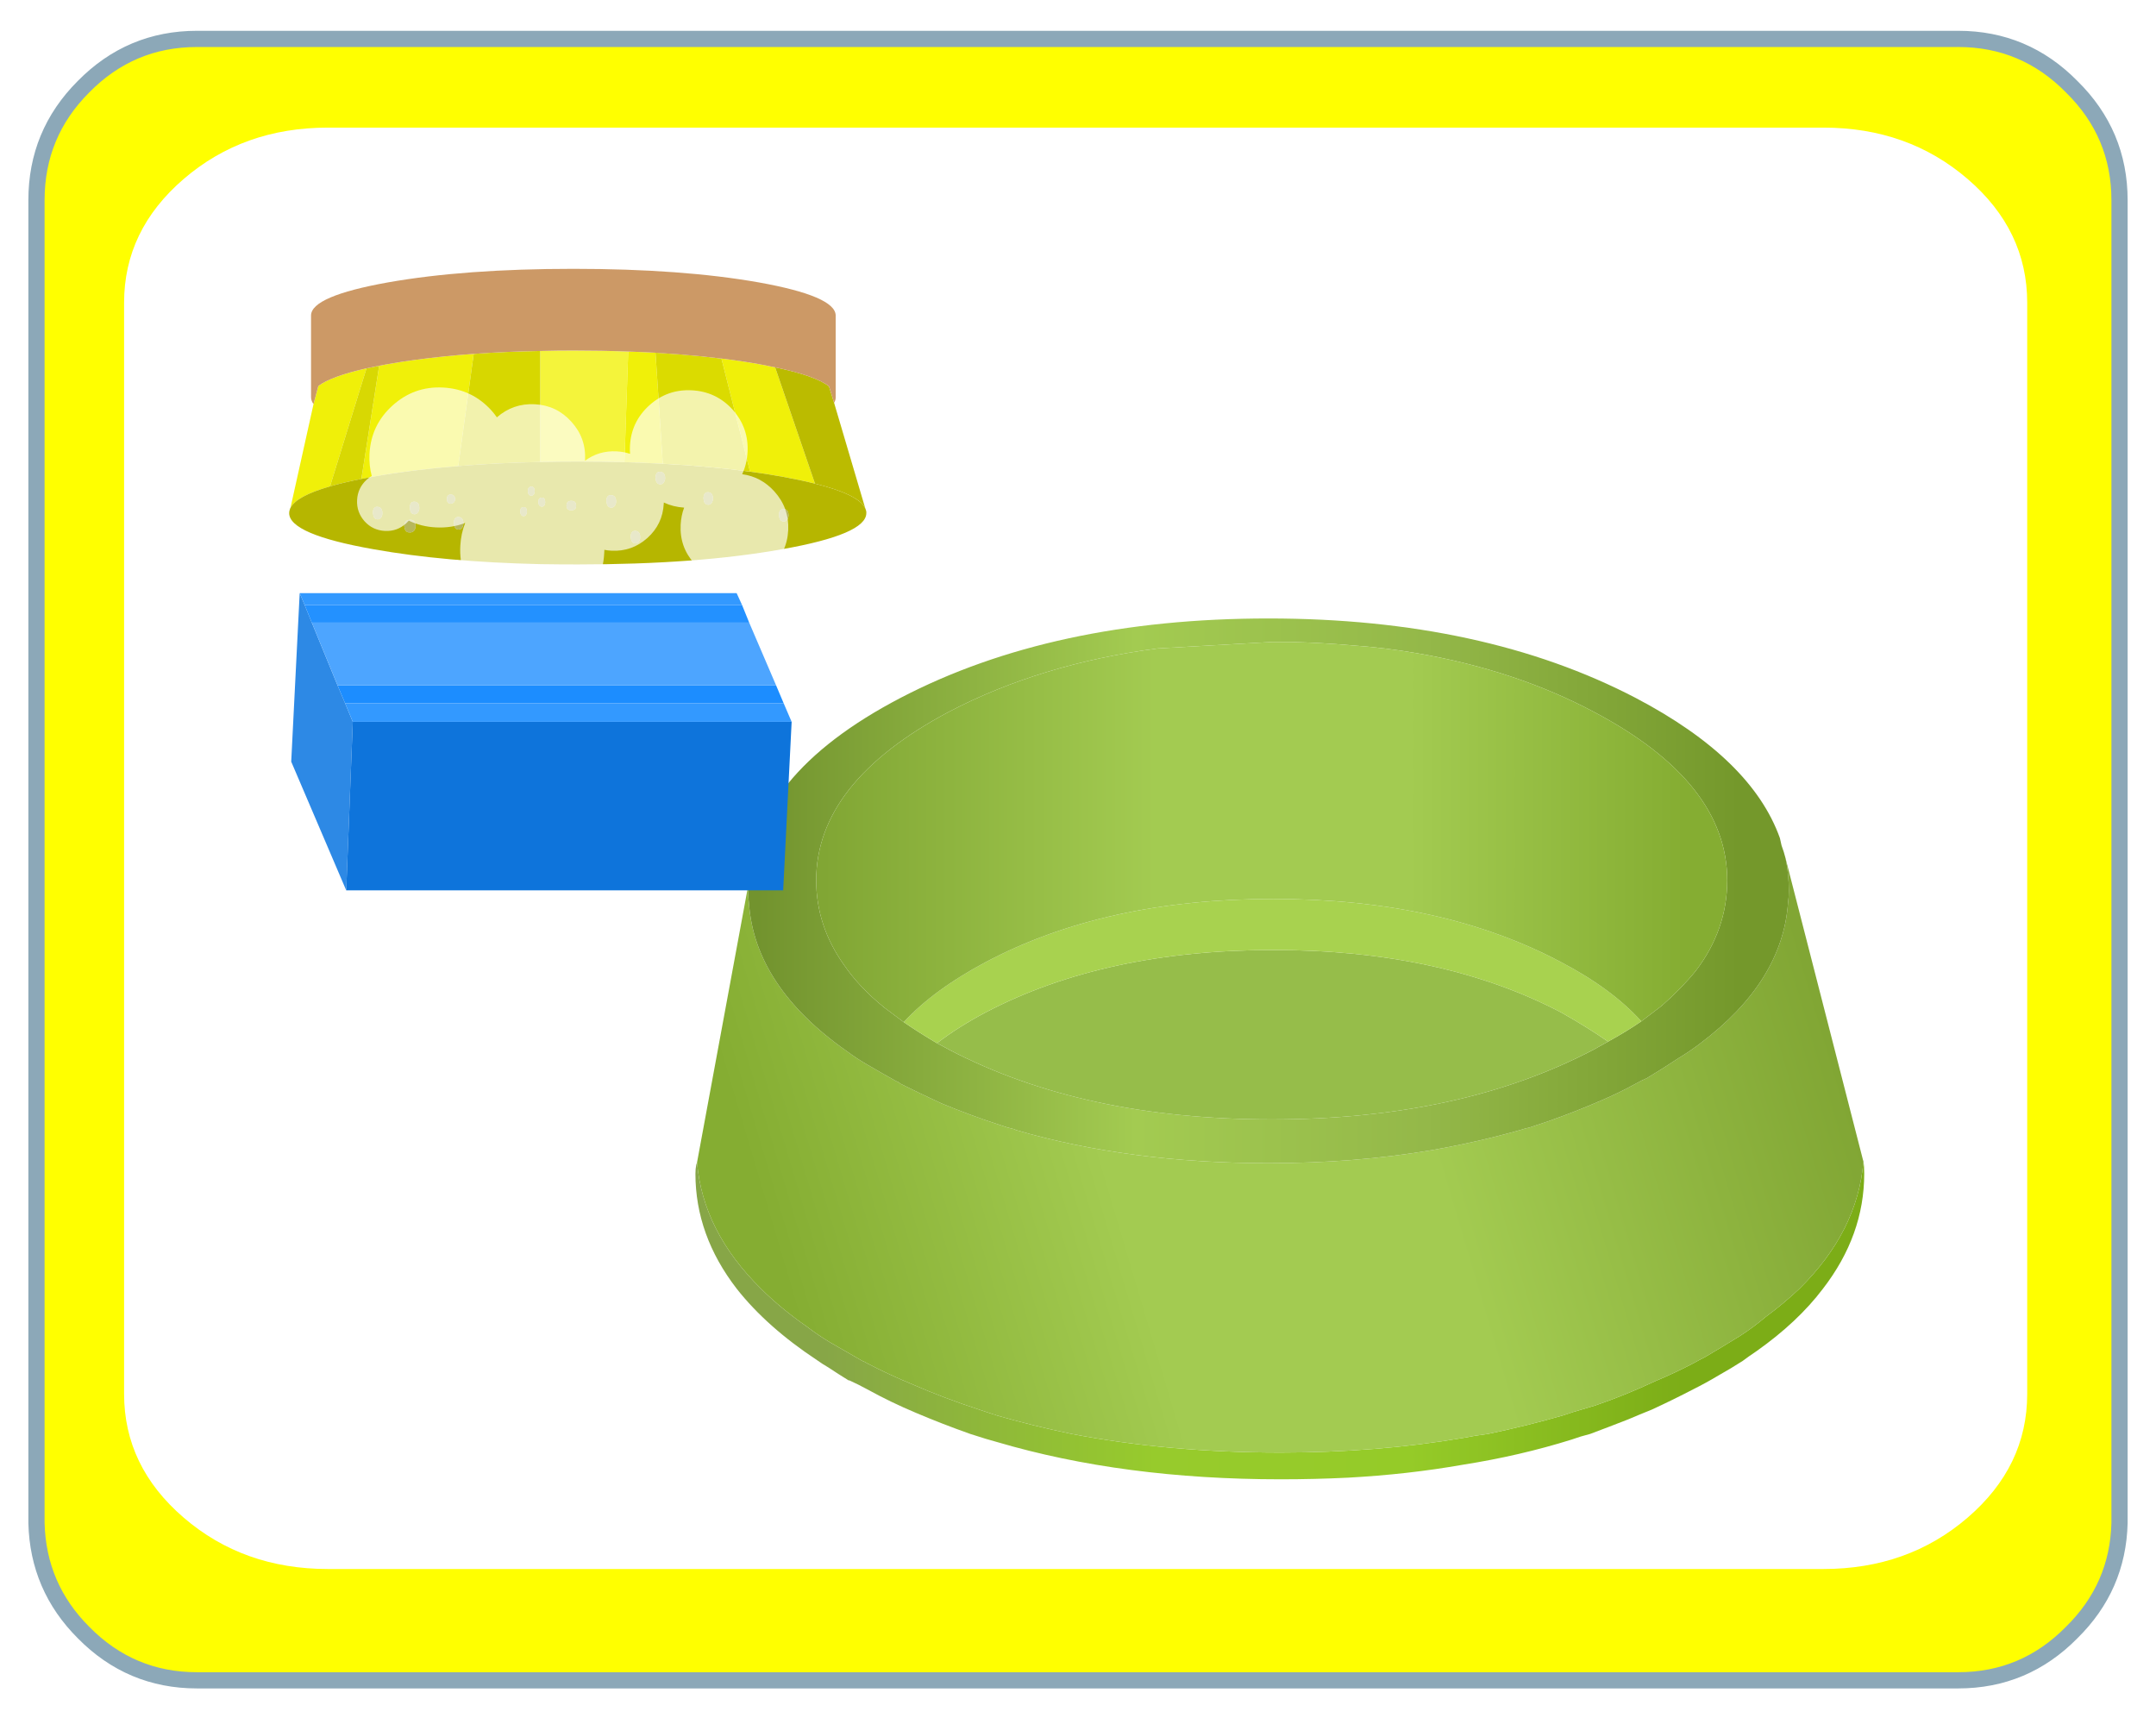 
<svg xmlns="http://www.w3.org/2000/svg" version="1.1" xmlns:xlink="http://www.w3.org/1999/xlink" preserveAspectRatio="none" x="0px" y="0px" width="133px" height="106px" viewBox="0 0 133 106">
<defs>
<linearGradient id="Gradient_1" gradientUnits="userSpaceOnUse" x1="42.638" y1="43.45" x2="98.862" y2="43.45" spreadMethod="pad">
<stop  offset="0.784%" stop-color="#87A647"/>

<stop  offset="37.255%" stop-color="#97CB2C"/>

<stop  offset="65.098%" stop-color="#95CB28"/>

<stop  offset="95.294%" stop-color="#7CAD17"/>
</linearGradient>

<linearGradient id="Gradient_2" gradientUnits="userSpaceOnUse" x1="104.225" y1="51.05" x2="37.175" y2="70.95" spreadMethod="pad">
<stop  offset="0.784%" stop-color="#81A634"/>

<stop  offset="37.255%" stop-color="#A3CB51"/>

<stop  offset="65.098%" stop-color="#A3CB51"/>

<stop  offset="95.294%" stop-color="#85AD32"/>
</linearGradient>

<linearGradient id="Gradient_3" gradientUnits="userSpaceOnUse" x1="38.475" y1="47.05" x2="102.625" y2="47.05" spreadMethod="pad">
<stop  offset="0.784%" stop-color="#72932E"/>

<stop  offset="37.255%" stop-color="#A3CB51"/>

<stop  offset="65.098%" stop-color="#94B849"/>

<stop  offset="95.294%" stop-color="#74982B"/>
</linearGradient>

<linearGradient id="Gradient_4" gradientUnits="userSpaceOnUse" x1="42.638" y1="43.45" x2="98.862" y2="43.45" spreadMethod="pad">
<stop  offset="0.784%" stop-color="#81A634"/>

<stop  offset="37.255%" stop-color="#A3CB51"/>

<stop  offset="65.098%" stop-color="#A3CB51"/>

<stop  offset="95.294%" stop-color="#85AD32"/>
</linearGradient>

<filter id="Filter_1" x="-20%" y="-20%" width="140%" height="140%" color-interpolation-filters="sRGB">
<feFlood flood-color="#000000" flood-opacity="1" in="SourceGraphic" result="result1"/>

<feComposite in2="SourceGraphic" in="result1" operator="in" result="result2"/>

<feGaussianBlur in="result2" stdDeviation="2.333,2.333" result="result3"/>

<feOffset dx="0" dy="0" in="result3" result="result4"/>

<feComposite in2="result4" in="SourceGraphic" operator="over" result="result5"/>
</filter>

<g id="Layer0_0_MEMBER_0_FILL">
<path fill="#FFFF00" stroke="none" d="
M 477.25 638.3
Q 474.35 635.35 470.25 635.35
L 470.2 635.35 361.6 635.35
Q 357.5 635.35 354.6 638.3 351.7 641.2 351.7 645.3
L 351.7 726.9
Q 351.8 730.85 354.6 733.65 357.5 736.6 361.6 736.6
L 470.25 736.6
Q 474.35 736.6 477.25 733.65 480.1 730.85 480.2 726.9
L 480.2 645.3
Q 480.2 641.2 477.25 638.3 Z"/>
</g>

<g id="S_mbolo_6_0_Layer0_0_FILL">
<path fill="#FFFFFF" stroke="none" d="
M 966.45 100.5
Q 947.95 82 921.8 82
L 458.15 82
Q 432 82 413.5 100.5 395 119 395 145.15
L 395 538.8
Q 395 564.95 413.5 583.45 432 601.95 458.15 601.95
L 921.8 601.95
Q 947.95 601.95 966.45 583.45 984.95 564.95 984.95 538.8
L 984.95 145.15
Q 984.95 119 966.45 100.5 Z"/>
</g>

<g id="S_mbolo_6_0_Layer0_1_MEMBER_0_FILL">
<path fill="url(#Gradient_1)" stroke="none" d="
M 107.3 64.5
Q 107.3 64.05 107.25 63.65 107.25 63.7 107.25 63.75 106.9 68.05 103.3 71.6 102.35 72.5 101.2 73.35 100.5 73.95 99.65 74.5 98.6 75.15 97.5 75.8 97.1 76 96.75 76.2 95.6 76.8 94.4 77.3 92.6 78.15 90.7 78.8 90.05 79 89.35 79.2 89.05 79.3 88.75 79.4 86.5 80.05 84.1 80.55 83.3 80.65 82.55 80.8 77.25 81.7 71.3 81.7 64.4 81.7 58.4 80.55 56 80.05 53.75 79.4 53.7 79.35 53.6 79.35 53.15 79.2 52.7 79.05 50.55 78.35 48.6 77.5 47.15 76.9 45.8 76.2 45.65 76.1 45.5 76.05 44.45 75.45 43.5 74.9 42.75 74.45 42.1 73.95 40.45 72.8 39.25 71.6 35.65 68.05 35.3 63.8
L 35.25 63.95
Q 35.2 64.2 35.2 64.5 35.2 68.3 37.75 71.6 39.6 73.95 42.7 76 43.05 76.25 43.4 76.45 44 76.85 44.65 77.25
L 44.7 77.25
Q 45.25 77.5 45.8 77.8 47.25 78.6 48.8 79.25 50.45 79.95 52.15 80.55 52.6 80.7 53.1 80.85 53.45 80.95 53.8 81.05 61.6 83.35 71.3 83.35 73.4 83.35 75.45 83.25 79.15 83.05 82.55 82.45 86.05 81.9 89.25 80.9 89.8 80.7 90.4 80.55 91.6 80.1 92.75 79.65 93.45 79.35 94.2 79.05 95.5 78.45 96.75 77.8 97.55 77.4 98.3 76.95 99.1 76.5 99.8 76.05 100.2 75.75 100.65 75.45 103.2 73.65 104.75 71.6 107.3 68.3 107.3 64.5 Z"/>

<path fill="url(#Gradient_2)" stroke="none" d="
M 102.45 45.05
Q 102.65 46 102.65 47.05 102.65 47.45 102.6 47.8 102.25 52.65 97.2 56.45 96.55 56.95 95.8 57.4 94.9 58 93.9 58.6 93.55 58.75 93.2 58.95 92.2 59.5 91.15 59.95 89.55 60.65 87.85 61.25 87.25 61.45 86.65 61.65 86.4 61.7 86.1 61.8 83.45 62.55 80.6 63.05 75.9 63.85 70.55 63.85 61.95 63.85 54.95 61.8 54.9 61.75 54.85 61.75 54.4 61.65 54 61.5 52.15 60.9 50.35 60.15 49.05 59.55 47.85 58.95 47.75 58.85 47.6 58.8 46.7 58.3 45.85 57.8 45.15 57.4 44.55 56.95 38.85 52.95 38.5 47.8 38.45 47.45 38.45 47.05 38.45 46.9 38.45 46.75
L 35.3 63.8
Q 35.65 68.05 39.25 71.6 40.45 72.8 42.1 73.95 42.75 74.45 43.5 74.9 44.45 75.45 45.5 76.05 45.65 76.1 45.8 76.2 47.15 76.9 48.6 77.5 50.55 78.35 52.7 79.05 53.15 79.2 53.6 79.35 53.7 79.35 53.75 79.4 56 80.05 58.4 80.55 64.4 81.7 71.3 81.7 77.25 81.7 82.55 80.8 83.3 80.65 84.1 80.55 86.5 80.05 88.75 79.4 89.05 79.3 89.35 79.2 90.05 79 90.7 78.8 92.6 78.15 94.4 77.3 95.6 76.8 96.75 76.2 97.1 76 97.5 75.8 98.6 75.15 99.65 74.5 100.5 73.95 101.2 73.35 102.35 72.5 103.3 71.6 106.9 68.05 107.25 63.75
L 102.45 45.05 Z"/>

<path fill="url(#Gradient_3)" stroke="none" d="
M 102.1 43.8
Q 100.35 38.9 93.2 35.15 83.8 30.25 70.55 30.25 57.25 30.25 47.85 35.15 38.65 39.95 38.45 46.75 38.45 46.9 38.45 47.05 38.45 47.45 38.5 47.8 38.85 52.95 44.55 56.95 45.15 57.4 45.85 57.8 46.7 58.3 47.6 58.8 47.75 58.85 47.85 58.95 49.05 59.55 50.35 60.15 52.15 60.9 54 61.5 54.4 61.65 54.85 61.75 54.9 61.75 54.95 61.8 61.95 63.85 70.55 63.85 75.9 63.85 80.6 63.05 83.45 62.55 86.1 61.8 86.4 61.7 86.65 61.65 87.25 61.45 87.85 61.25 89.55 60.65 91.15 59.95 92.2 59.5 93.2 58.95 93.55 58.75 93.9 58.6 94.9 58 95.8 57.4 96.55 56.95 97.2 56.45 102.25 52.65 102.6 47.8 102.65 47.45 102.65 47.05 102.65 46 102.45 45.05 102.35 44.65 102.2 44.25 102.15 44.05 102.1 43.8
M 90.6 36
Q 98.85 40.35 98.85 46.4 98.85 49.45 96.9 52 96 53.1 94.8 54.15 94.2 54.6 93.55 55.1 92.6 55.75 91.5 56.35 91.05 56.6 90.6 56.85 82.4 61.15 70.75 61.15 59.1 61.15 50.85 56.85 50.5 56.65 50.1 56.45 49 55.8 48.05 55.15 47.45 54.7 46.85 54.25 45.3 53 44.35 51.6 42.65 49.2 42.65 46.4 42.65 40.35 50.85 36 56.5 33.05 63.7 32.1
L 70.75 31.7
Q 71.35 31.7 72 31.7 73.85 31.75 75.6 31.9 77.75 32.05 79.75 32.4 85.8 33.45 90.6 36 Z"/>

<path fill="#96BD4A" stroke="none" d="
M 90.6 56.85
Q 91.05 56.6 91.5 56.35 90.2 55.45 88.6 54.55 81.25 50.7 70.85 50.7 60.45 50.7 53.1 54.55 51.4 55.45 50.1 56.45 50.5 56.65 50.85 56.85 59.1 61.15 70.75 61.15 82.4 61.15 90.6 56.85 Z"/>

<path fill="#A8D24F" stroke="none" d="
M 91.5 56.35
Q 92.6 55.75 93.55 55.1 91.75 53.1 88.6 51.45 81.25 47.55 70.85 47.55 60.45 47.55 53.1 51.45 49.9 53.15 48.05 55.15 49 55.8 50.1 56.45 51.4 55.45 53.1 54.55 60.45 50.7 70.85 50.7 81.25 50.7 88.6 54.55 90.2 55.45 91.5 56.35 Z"/>

<path fill="url(#Gradient_4)" stroke="none" d="
M 98.85 46.4
Q 98.85 40.35 90.6 36 85.8 33.45 79.75 32.4 77.75 32.05 75.6 31.9 73.85 31.75 72 31.7 71.35 31.7 70.75 31.7
L 63.7 32.1
Q 56.5 33.05 50.85 36 42.65 40.35 42.65 46.4 42.65 49.2 44.35 51.6 45.3 53 46.85 54.25 47.45 54.7 48.05 55.15 49.9 53.15 53.1 51.45 60.45 47.55 70.85 47.55 81.25 47.55 88.6 51.45 91.75 53.1 93.55 55.1 94.2 54.6 94.8 54.15 96 53.1 96.9 52 98.85 49.45 98.85 46.4 Z"/>
</g>

<g id="Interpolar_17_0_Layer0_0_FILL">
<path fill="#F0F000" fill-opacity="0.961" stroke="none" d="
M -5.35 -21.9
Q -9.95 -22.15 -14.7 -22.3
L -16 15.6
Q -9.25 15.8 -2.85 16.15
L -5.35 -21.9
M -97.05 -18
Q -98.6 -17.7 -100.05 -17.45
L -106.15 21.35
Q -104.15 20.95 -101.95 20.55 -88.7 18.2 -72.95 16.95
L -67.65 -21.5
Q -72.75 -21.15 -77.55 -20.65 -87.95 -19.6 -97.05 -18
M -104.4 -16.55
Q -116.55 -13.8 -120.9 -10.5
L -122.55 -4.3 -130.45 31.25
Q -128.35 27.2 -116.9 23.9
L -104.4 -16.55
M 30.05 -18
Q 23.95 -19.1 17.25 -19.9
L 27.05 18.85
Q 32.7 19.6 37.95 20.55 44.3 21.7 49.3 22.95
L 35.65 -16.9
Q 33.05 -17.45 30.05 -18 Z"/>

<path fill="#F0F000" fill-opacity="0.769" stroke="none" d="
M -14.7 -22.3
Q -23.7 -22.65 -33.5 -22.65 -39.3 -22.65 -44.85 -22.5
L -44.85 15.55
Q -38.55 15.4 -32 15.4 -23.75 15.4 -16 15.6
L -14.7 -22.3 Z"/>

<path fill="#D7D700" stroke="none" d="
M -44.85 -22.5
Q -56.9 -22.3 -67.65 -21.5
L -72.95 16.95
Q -59.75 15.85 -44.85 15.55
L -44.85 -22.5 Z"/>

<path fill="#D7D700" fill-opacity="0.988" stroke="none" d="
M -100.05 -17.45
Q -102.35 -17 -104.4 -16.55
L -116.9 23.9
Q -112.3 22.55 -106.15 21.35
L -100.05 -17.45 Z"/>

<path fill="#B6B600" stroke="none" d="
M 66.9 32.6
Q 66.8 32 66.55 31.45 64.35 26.7 49.3 22.95 44.3 21.7 37.95 20.55 32.7 19.6 27.05 18.85 13.25 17 -2.85 16.15 -9.25 15.8 -16 15.6 -23.75 15.4 -32 15.4 -38.55 15.4 -44.85 15.55 -59.75 15.85 -72.95 16.95 -88.7 18.2 -101.95 20.55 -104.15 20.95 -106.15 21.35 -112.3 22.55 -116.9 23.9 -128.35 27.2 -130.45 31.25 -130.6 31.5 -130.65 31.75 -130.9 32.4 -130.9 33.05 -130.9 40.35 -101.95 45.45 -77.6 49.8 -44.85 50.55 -38.55 50.65 -32 50.65 8.95 50.65 37.95 45.45 66.9 40.35 66.9 33.05 66.9 32.8 66.9 32.6
M 12.75 25.9
Q 14.35 26.05 14.35 28.1 14.35 28.8 14 29.45 13.55 30.2 12.7 30.2 11.7 30.2 11.25 29.1
L 11.1 28.05
Q 11.1 25.8 12.75 25.9
M 38.6 35.95
Q 37.55 35.95 37.15 34.85
L 36.95 33.8
Q 36.95 31.55 38.6 31.65 40.25 31.8 40.25 33.85 40.25 34.55 39.85 35.2 39.4 35.95 38.6 35.95
M -3.7 23.2
Q -4.75 23.2 -5.15 22.1
L -5.35 21.05
Q -5.35 18.8 -3.7 18.9 -2.05 19.05 -2.05 21.1 -2.05 21.8 -2.45 22.45 -2.9 23.2 -3.7 23.2
M -35.7 31.35
Q -35.85 31.05 -35.85 30.5 -35.85 28.85 -34.2 28.85 -32.55 28.85 -32.55 30.55 -32.55 32.1 -34.2 32.1 -35.35 32.1 -35.7 31.35
M -21.95 30.1
L -22.2 29.05
Q -22.2 26.8 -20.5 26.9 -18.85 27.05 -18.85 29.1 -18.85 29.85 -19.25 30.45 -19.7 31.2 -20.5 31.2 -21.55 31.2 -21.95 30.1
M -13.65 42.3
L -13.85 41.3
Q -13.85 39.05 -12.2 39.15 -10.6 39.3 -10.6 41.35 -10.6 42.05 -10.95 42.7 -11.4 43.45 -12.2 43.45 -13.25 43.45 -13.65 42.3
M -76.7 29.1
Q -76.85 28.75 -76.85 28.25 -76.85 26.65 -75.45 26.7 -74.05 26.8 -74.05 28.3 -74.05 29.05 -74.6 29.5 -75.05 29.85 -75.5 29.85 -76.35 29.85 -76.7 29.1
M -72.8 34.4
Q -71.2 34.55 -71.2 36.6 -71.2 37.35 -71.55 37.95 -72 38.7 -72.85 38.7 -73.85 38.7 -74.25 37.6
L -74.45 36.55
Q -74.45 34.3 -72.8 34.4
M -44.3 27.75
Q -43.15 27.75 -43.15 29.3 -43.15 29.95 -43.45 30.4 -43.75 30.85 -44.3 30.85 -45.05 30.85 -45.35 30.1 -45.5 29.7 -45.5 29.25 -45.5 27.75 -44.3 27.75
M -46.75 25.55
Q -46.75 26.2 -47.05 26.65 -47.4 27.1 -47.9 27.1 -48.65 27.1 -48.95 26.35 -49.1 26 -49.1 25.5 -49.1 24 -47.9 24 -46.75 24 -46.75 25.55
M -50.55 31
Q -49.4 31 -49.4 32.55 -49.4 33.15 -49.7 33.6 -50 34.1 -50.55 34.1 -51.25 34.1 -51.55 33.35 -51.7 32.95 -51.7 32.5 -51.7 31 -50.55 31
M -102 34.1
L -102.2 33.05
Q -102.2 30.8 -100.6 30.9 -98.95 31.05 -98.95 33.1 -98.95 33.85 -99.3 34.45 -99.8 35.2 -100.6 35.2 -101.6 35.2 -102 34.1
M -89.35 32.35
L -89.55 31.3
Q -89.55 29.05 -87.9 29.15 -86.3 29.3 -86.3 31.35 -86.3 32.1 -86.7 32.7 -87.15 33.45 -87.95 33.45 -89 33.45 -89.35 32.35
M -91.25 38.6
L -91.45 37.55
Q -91.45 35.45 -89.5 35.35 -87.6 35.25 -87.6 37.6 -87.6 38.35 -88 38.95 -88.5 39.7 -89.55 39.7 -90.85 39.7 -91.25 38.6 Z"/>

<path fill="#A1A12A" fill-opacity="0.769" stroke="none" d="
M -91.45 37.55
L -91.25 38.6
Q -90.85 39.7 -89.55 39.7 -88.5 39.7 -88 38.95 -87.6 38.35 -87.6 37.6 -87.6 35.25 -89.5 35.35 -91.45 35.45 -91.45 37.55
M -89.55 31.3
L -89.35 32.35
Q -89 33.45 -87.95 33.45 -87.15 33.45 -86.7 32.7 -86.3 32.1 -86.3 31.35 -86.3 29.3 -87.9 29.15 -89.55 29.05 -89.55 31.3
M -102.2 33.05
L -102 34.1
Q -101.6 35.2 -100.6 35.2 -99.8 35.2 -99.3 34.45 -98.95 33.85 -98.95 33.1 -98.95 31.05 -100.6 30.9 -102.2 30.8 -102.2 33.05
M -49.4 32.55
Q -49.4 31 -50.55 31 -51.7 31 -51.7 32.5 -51.7 32.95 -51.55 33.35 -51.25 34.1 -50.55 34.1 -50 34.1 -49.7 33.6 -49.4 33.15 -49.4 32.55
M -47.05 26.65
Q -46.75 26.2 -46.75 25.55 -46.75 24 -47.9 24 -49.1 24 -49.1 25.5 -49.1 26 -48.95 26.35 -48.65 27.1 -47.9 27.1 -47.4 27.1 -47.05 26.65
M -43.15 29.3
Q -43.15 27.75 -44.3 27.75 -45.5 27.75 -45.5 29.25 -45.5 29.7 -45.35 30.1 -45.05 30.85 -44.3 30.85 -43.75 30.85 -43.45 30.4 -43.15 29.95 -43.15 29.3
M -71.2 36.6
Q -71.2 34.55 -72.8 34.4 -74.45 34.3 -74.45 36.55
L -74.25 37.6
Q -73.85 38.7 -72.85 38.7 -72 38.7 -71.55 37.95 -71.2 37.35 -71.2 36.6
M -76.85 28.25
Q -76.85 28.75 -76.7 29.1 -76.35 29.85 -75.5 29.85 -75.05 29.85 -74.6 29.5 -74.05 29.05 -74.05 28.3 -74.05 26.8 -75.45 26.7 -76.85 26.65 -76.85 28.25
M -13.85 41.3
L -13.65 42.3
Q -13.25 43.45 -12.2 43.45 -11.4 43.45 -10.95 42.7 -10.6 42.05 -10.6 41.35 -10.6 39.3 -12.2 39.15 -13.85 39.05 -13.85 41.3
M -22.2 29.05
L -21.95 30.1
Q -21.55 31.2 -20.5 31.2 -19.7 31.2 -19.25 30.45 -18.85 29.85 -18.85 29.1 -18.85 27.05 -20.5 26.9 -22.2 26.8 -22.2 29.05
M -35.85 30.5
Q -35.85 31.05 -35.7 31.35 -35.35 32.1 -34.2 32.1 -32.55 32.1 -32.55 30.55 -32.55 28.85 -34.2 28.85 -35.85 28.85 -35.85 30.5
M -5.15 22.1
Q -4.75 23.2 -3.7 23.2 -2.9 23.2 -2.45 22.45 -2.05 21.8 -2.05 21.1 -2.05 19.05 -3.7 18.9 -5.35 18.8 -5.35 21.05
L -5.15 22.1
M 37.15 34.85
Q 37.55 35.95 38.6 35.95 39.4 35.95 39.85 35.2 40.25 34.55 40.25 33.85 40.25 31.8 38.6 31.65 36.95 31.55 36.95 33.8
L 37.15 34.85
M 14.35 28.1
Q 14.35 26.05 12.75 25.9 11.1 25.8 11.1 28.05
L 11.25 29.1
Q 11.7 30.2 12.7 30.2 13.55 30.2 14 29.45 14.35 28.8 14.35 28.1 Z"/>

<path fill="#BBBB00" stroke="none" d="
M 55.85 -4.75
L 54.1 -10.4
Q 49.45 -14 35.65 -16.9
L 49.3 22.95
Q 64.35 26.7 66.55 31.45
L 55.85 -4.75 Z"/>

<path fill="#DBDB00" stroke="none" d="
M 17.25 -19.9
Q 14 -20.3 10.55 -20.65 2.9 -21.4 -5.35 -21.9
L -2.85 16.15
Q 13.25 17 27.05 18.85
L 17.25 -19.9 Z"/>

<path fill="#CC9966" stroke="none" d="
M 10.55 -20.65
Q 14 -20.3 17.25 -19.9 23.95 -19.1 30.05 -18 33.05 -17.45 35.65 -16.9 49.45 -14 54.1 -10.4
L 55.85 -4.75
Q 56.4 -5.65 56.4 -6.55
L 56.4 -34.7
Q 56.25 -41.3 30.05 -46 3.7 -50.65 -33.5 -50.65 -70.75 -50.65 -97.05 -46 -123.3 -41.3 -123.4 -34.7
L -123.4 -6.65
Q -123.4 -5.45 -122.55 -4.3
L -120.9 -10.5
Q -116.55 -13.8 -104.4 -16.55 -102.35 -17 -100.05 -17.45 -98.6 -17.7 -97.05 -18 -87.95 -19.6 -77.55 -20.65 -72.75 -21.15 -67.65 -21.5 -56.9 -22.3 -44.85 -22.5 -39.3 -22.65 -33.5 -22.65 -23.7 -22.65 -14.7 -22.3 -9.95 -22.15 -5.35 -21.9 2.9 -21.4 10.55 -20.65 Z"/>
</g>

<g id="Interpolar_18_0_Layer0_0_FILL">
<path fill="#FFFFFF" fill-opacity="0.678" stroke="none" d="
M 21.95 -31.7
Q 16.6 -26.35 16.6 -18.85 16.6 -17.6 16.75 -16.4 14.75 -16.95 12.55 -16.95 7.05 -16.95 2.95 -13.55 2.95 -13.7 2.95 -13.8 2.95 -20.6 -1.9 -25.4 -6.7 -30.2 -13.45 -30.2 -20.15 -30.2 -24.95 -25.55 -25.75 -26.6 -26.7 -27.55 -33.05 -33.9 -42.05 -33.9 -51 -33.9 -57.35 -27.55 -63.7 -21.2 -63.7 -12.25 -63.7 -8.65 -62.65 -5.45 -63.45 -4.95 -64.15 -4.25 -66.8 -1.55 -66.8 2.2 -66.8 5.95 -64.15 8.65 -61.5 11.3 -57.7 11.3 -53.95 11.3 -51.3 8.65 -50.85 8.2 -50.5 7.75 -46.6 9.4 -42.05 9.4 -37.15 9.4 -33.05 7.55 -34.2 10.9 -34.2 14.75 -34.2 23.95 -27.65 30.5 -21.15 37.05 -11.9 37.05 -2.7 37.05 3.85 30.5 10.35 23.95 10.35 14.75 10.35 14.2 10.35 13.65 11.4 13.8 12.55 13.8 18.9 13.8 23.45 9.3 27.95 4.8 27.95 -1.55 27.95 -1.75 27.95 -1.9 30.9 -0.7 34.3 -0.65 33.5 1.85 33.5 4.7 33.5 11.6 38.35 16.45 43.25 21.35 50.15 21.35 57.05 21.35 61.9 16.45 66.8 11.6 66.8 4.7 66.8 -2.2 61.9 -7.1 57.6 -11.4 51.7 -11.9 53 -15.1 53 -18.85 53 -26.35 47.7 -31.7 42.35 -37 34.8 -37 27.25 -37 21.95 -31.7 Z"/>
</g>

<g id="Interpolar_16_0_Layer0_0_FILL">
<path fill="#2D89E5" stroke="none" d="
M -81.15 -46.85
L -82.85 -50.9 -85.75 6.85 -66.9 50.95 -64.65 -6.8 -67.3 -13.2 -69.9 -19.35 -78.7 -40.8 -81.15 -46.85 Z"/>

<path fill="#0E74DB" stroke="none" d="
M 82.85 50.95
L 85.75 -6.8 -64.65 -6.8 -66.9 50.95 82.85 50.95 Z"/>

<path fill="#1C8DFF" stroke="none" d="
M 83 -13.2
L 80.4 -19.35 -69.9 -19.35 -67.3 -13.2 83 -13.2 Z"/>

<path fill="#3399FF" stroke="none" d="
M 85.75 -6.8
L 83 -13.2 -67.3 -13.2 -64.65 -6.8 85.75 -6.8
M 68.75 -46.85
L 66.9 -50.9 -82.85 -50.9 -81.15 -46.85 68.75 -46.85 Z"/>

<path fill="#2391FF" stroke="none" d="
M 71.2 -40.8
L 68.75 -46.85 -81.15 -46.85 -78.7 -40.8 71.2 -40.8 Z"/>

<path fill="#4DA5FF" stroke="none" d="
M 80.4 -19.35
L 71.2 -40.8 -78.7 -40.8 -69.9 -19.35 80.4 -19.35 Z"/>
</g>

<path id="Layer0_0_MEMBER_0_1_STROKES" stroke="#8CA8B8" stroke-width="1" stroke-linejoin="round" stroke-linecap="round" fill="none" d="
M 470.25 635.35
Q 474.35 635.35 477.25 638.3 480.2 641.2 480.2 645.3
L 480.2 726.9
Q 480.1 730.85 477.25 733.65 474.35 736.6 470.25 736.6
L 361.6 736.6
Q 357.5 736.6 354.6 733.65 351.8 730.85 351.7 726.9
L 351.7 645.3
Q 351.7 641.2 354.6 638.3 357.5 635.35 361.6 635.35
L 470.2 635.35"/>
</defs>

<g transform="matrix( 1, 0, 0, 1, -349.45,-632.95) ">
<use xlink:href="#Layer0_0_MEMBER_0_FILL"/>

<use xlink:href="#Layer0_0_MEMBER_0_1_STROKES"/>
</g>

<g filter="url(#Filter_1)" transform="matrix( 1, 0, 0, 1, 0,0) ">
<g transform="matrix( 1, 0, 0, 1, 7.7,7.9) ">
<g transform="matrix( 0.199, 0, 0, 0.171, -78.65,-14.05) ">
<use xlink:href="#S_mbolo_6_0_Layer0_0_FILL"/>
</g>

<g transform="matrix( 1, 0, 0, 1, 0,0) ">
<use xlink:href="#S_mbolo_6_0_Layer0_1_MEMBER_0_FILL"/>
</g>

<g transform="matrix( 0.18, 0, 0, 0.18, 33.7,17.8) ">
<g transform="matrix( 1, 0, 0, 1, 0,0) ">
<use xlink:href="#Interpolar_17_0_Layer0_0_FILL"/>
</g>

<g transform="matrix( 1.107, 0.057, -0.057, 1.107, -33.55,29.95) ">
<g transform="matrix( 1, 0, 0, 1, 0,0) ">
<use xlink:href="#Interpolar_18_0_Layer0_0_FILL"/>
</g>
</g>
</g>

<g transform="matrix( 0.18, 0, 0, 0.18, 25.7,37.85) ">
<g transform="matrix( 1, 0, 0, 1, 0,0) ">
<use xlink:href="#Interpolar_16_0_Layer0_0_FILL"/>
</g>
</g>
</g>
</g>
</svg>
